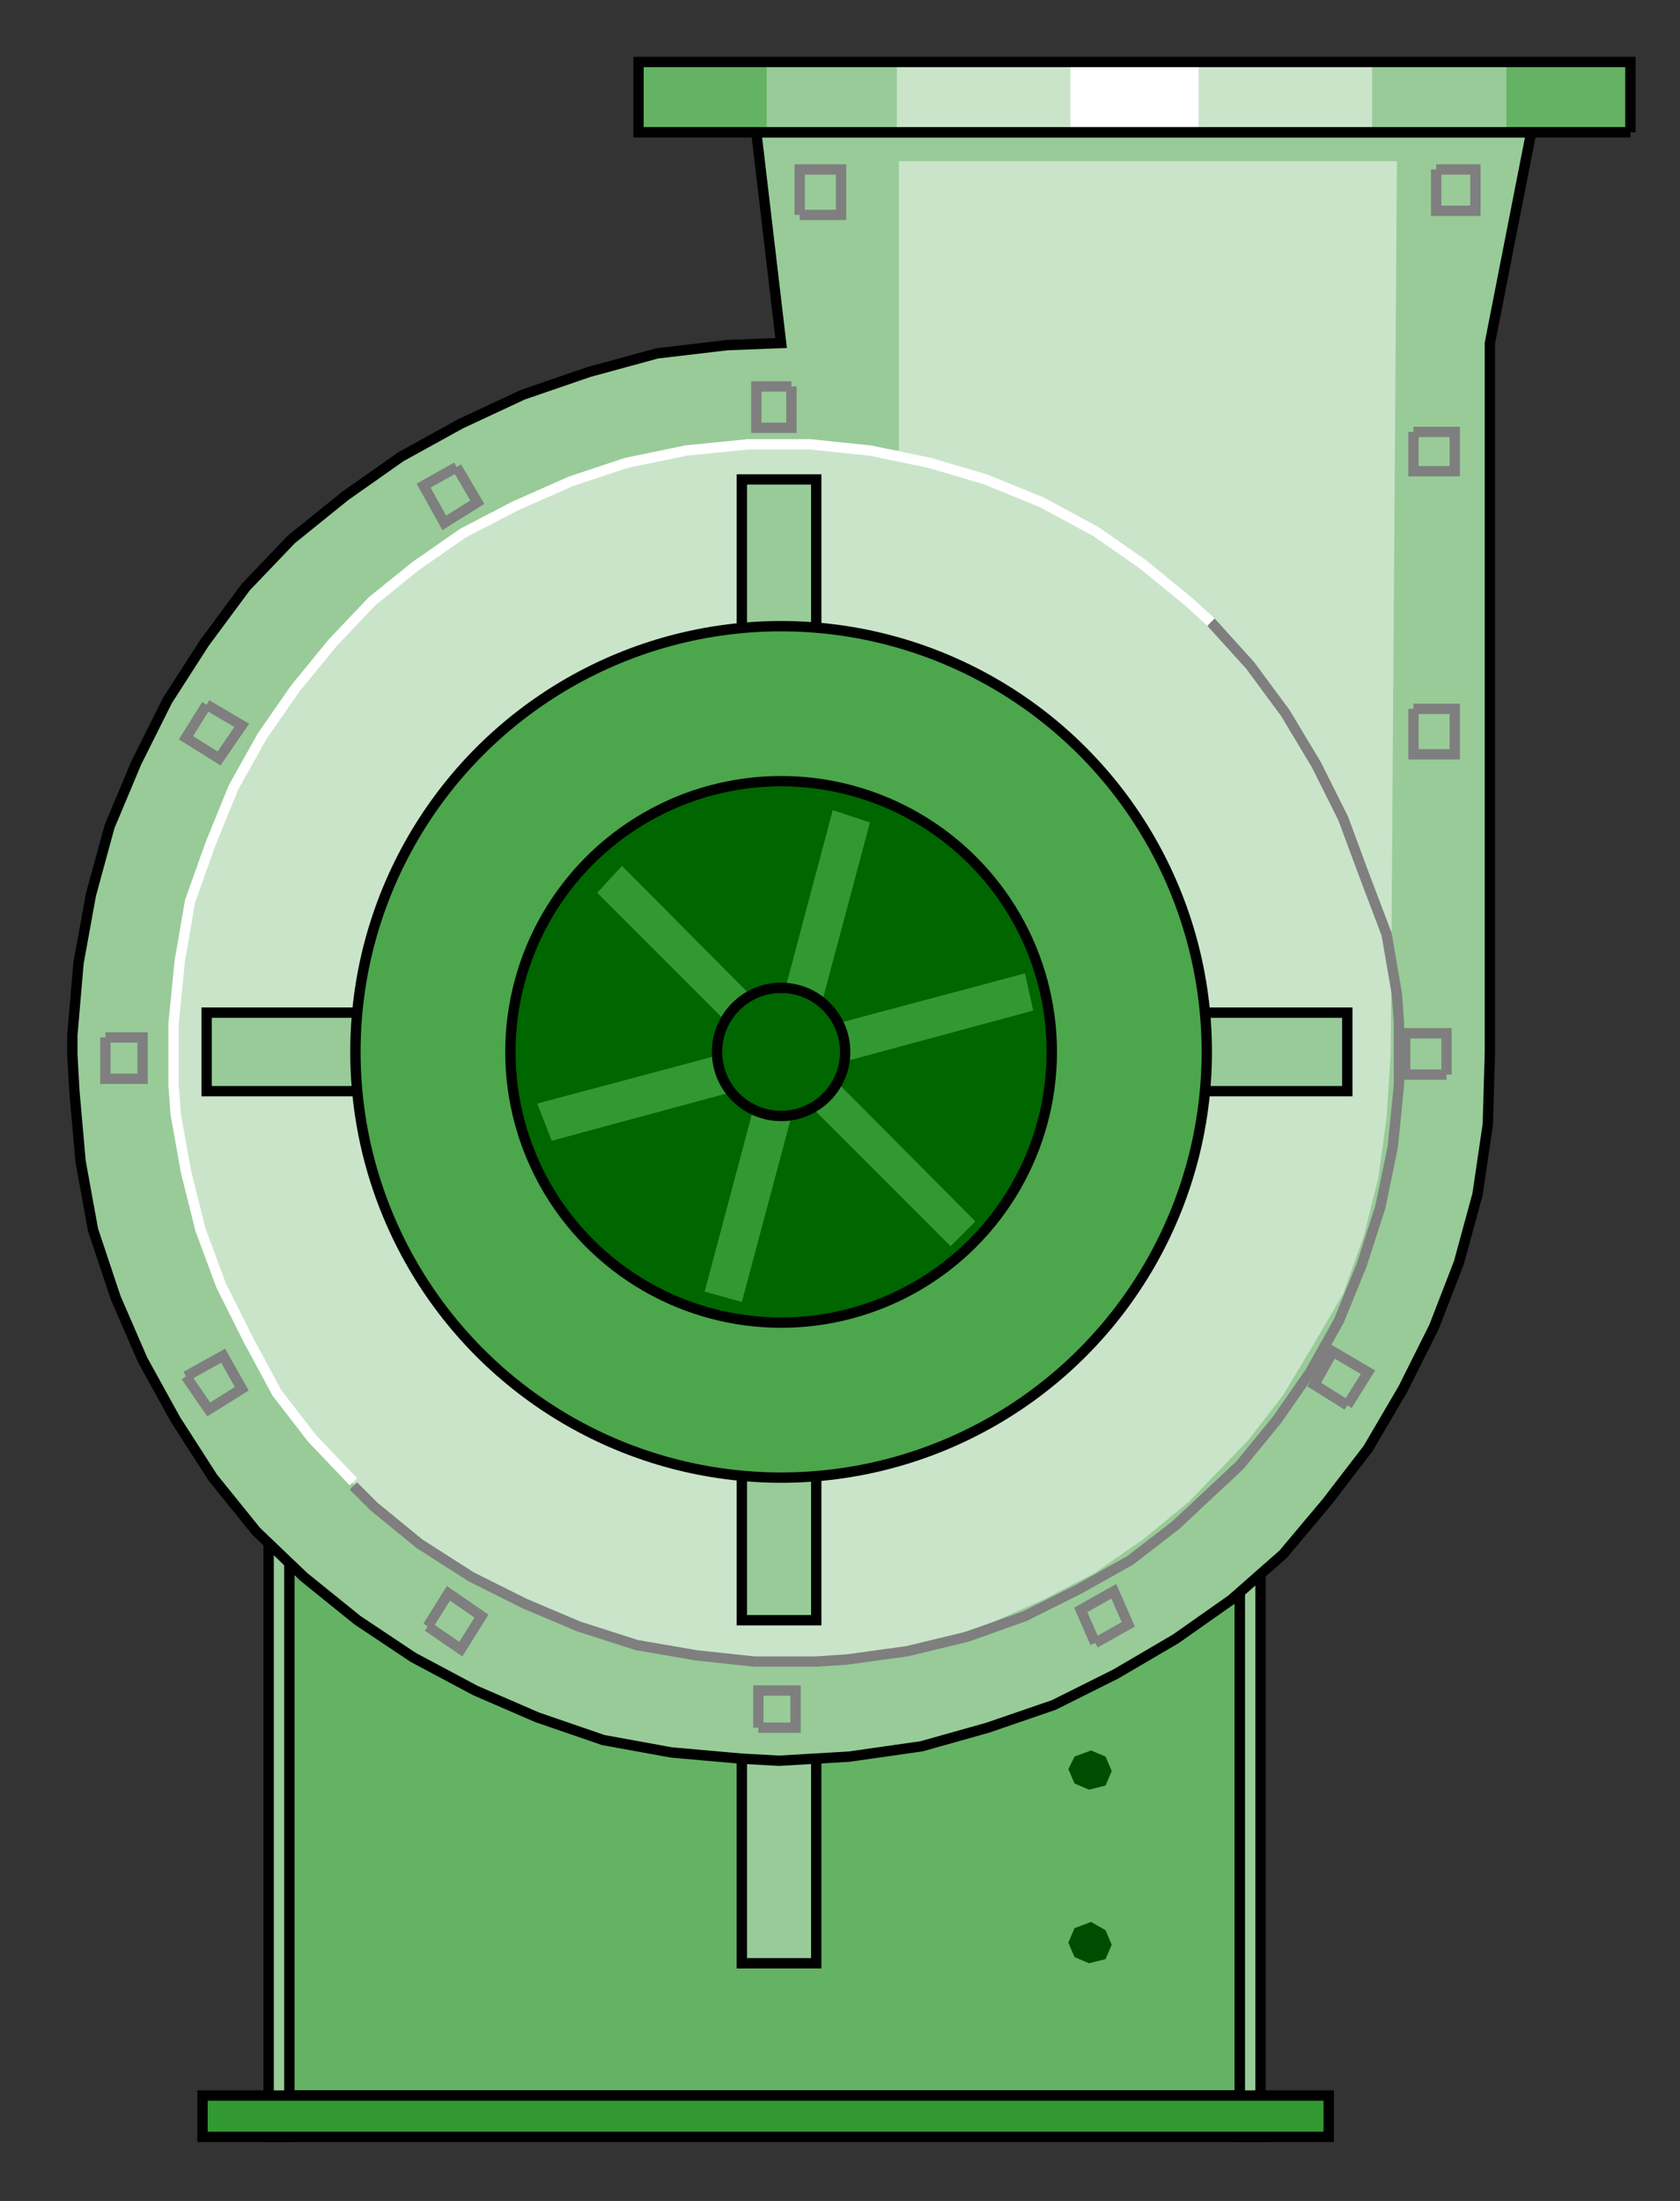 <?xml version="1.0" encoding="utf-8"?>
<!-- Generator: Adobe Illustrator 23.0.0, SVG Export Plug-In . SVG Version: 6.00 Build 0)  -->
<svg version="1.1" id="图层_1" xmlns="http://www.w3.org/2000/svg" xmlns:xlink="http://www.w3.org/1999/xlink" x="0px" y="0px"
	 viewBox="0 0 81.3 106.5" style="enable-background:new 0 0 81.3 106.5;" xml:space="preserve">
<rect x="0" y="0" width="81.3" height="106.5" fill="#333333" stroke="none"/>
<style type="text/css">
	.st0{fill:#64B264;stroke:#000000;stroke-width:0.5;}
	.st1{fill:#98CB98;stroke:#000000;stroke-width:0.5;}
	.st2{fill:#64B264;}
	.st3{fill:#329932;stroke:#000000;stroke-width:0.5;}
	.st4{fill:#98CB98;}
	.st5{fill:#CAE4CA;}
	.st6{fill:#FFFFFF;}
	.st7{fill:none;stroke:#000000;stroke-width:0.5;}
	.st8{fill:none;stroke:#7F7F7F;stroke-width:0.5;}
	.st9{fill:#4CA64C;stroke:#000000;stroke-width:0.5;}
	.st10{fill:#006600;stroke:#000000;stroke-width:0.5;}
	.st11{fill:#329932;}
	.st12{fill:none;stroke:#FFFFFF;stroke-width:0.5;}
	.st13{fill:#004C00;}
</style>
<path class="st0" d="M14,101.4H60V55.2H14V101.4z"/>
<path class="st1" d="M60,103.4h1V53.2h-1V103.4z"/>
<path class="st1" d="M13,103.4h1V53.2h-1V103.4z"/>
<path class="st1" d="M39.5,78.5V95h-3.6V78.5H39.5z"/>
<path class="st1" d="M35.2,16.7l-3.4,0.4L28.5,18l-3.2,1.1l-3,1.4l-2.9,1.6L16.7,24l-2.6,2.1l-2.2,2.3l-2,2.7l-1.8,2.8l-1.5,3
	L5.3,40l-0.9,3.3l-0.6,3.3l-0.3,3.5V51l0.1,1.8l0.3,3.4l0.6,3.3l1.1,3.3l1.3,3l1.6,2.9l1.8,2.8l2.1,2.6l2.3,2.2l2.6,2.1l2.7,1.8
	l3,1.6l3,1.3l3.2,1.1l3.3,0.6l3.4,0.3l1.8,0.1l1.7-0.1l1.7-0.1l3.5-0.5l3.2-0.9l3.2-1.1l3-1.5l2.9-1.7l2.7-1.9l2.5-2.2l2.1-2.5
	l2-2.6l1.7-2.9l1.5-3l1.2-3.1l0.9-3.3l0.5-3.4l0.1-3.5V16.6l2-10.2H36.6l1.2,10.2L35.2,16.7z"/>
<path class="st2" d="M78.9,3h-48v3.4h48V3z"/>
<path class="st3" d="M9.8,103.4h54.5v-2H9.8V103.4z"/>
<path class="st4" d="M72.9,3H37.1v3.4h35.8V3z"/>
<path class="st5" d="M66.4,3h-23v3.4h23V3z"/>
<path class="st6" d="M58,3h-6.2v3.4H58V3z"/>
<path class="st7" d="M78.9,6.4V3h-48v3.4H78.9"/>
<path class="st5" d="M67.1,54.1l-0.4,2.9l-0.7,2.8l-1,2.8L63.6,65l-1.5,2.5l-1.7,2.2l-2.9,3l-2.2,1.8L53,76.1l-2.5,1.3l-2.7,1.2
	l-2.8,0.9L42.2,80l-3,0.3h-1.5h-1.5l-3-0.3l-2.9-0.5l-2.7-0.9l-2.7-1.2l-2.5-1.3l-2.3-1.6L18,72.7l-1.9-1.9l-1.8-2.2l-1.6-2.3
	l-1.4-2.5l-1.1-2.7l-1-2.8l-0.5-2.9l-0.3-3V51v-1.5l0.3-3l0.5-2.9l1-2.8l1.1-2.7l1.4-2.5l1.6-2.3l1.8-2.2l1.9-2l2.2-1.8l2.3-1.6
	l2.5-1.3l2.7-1.2l2.7-0.9l2.9-0.6l3-0.3l4.1,0.1l3.1,0.3V7.8h24.1L67.3,51L67.1,54.1z"/>
<path class="st8" d="M17.1,71.9l1,1l2.2,1.8l2.5,1.6l2.6,1.3l2.6,1.1l2.8,0.9l2.9,0.5l2.8,0.3h1.5h1.5l1.5-0.1l2.9-0.4l2.9-0.7
	l2.8-1l2.6-1.3l2.5-1.4l2.2-1.7l3.1-2.9l1.8-2.2l1.6-2.3l1.4-2.5l1.1-2.7l0.9-2.8l0.6-2.9l0.3-3V51v-1.5l-0.1-1.4l-0.5-2.9L66,42.3
	l-1-2.7L63.7,37l-1.5-2.5l-1.7-2.3l-1.9-2.1"/>
<path class="st1" d="M39.5,78.5V23.2h-3.6v55.2H39.5z"/>
<path class="st1" d="M10,52.8h55.2v-3.8H10V52.8z"/>
<circle class="st9" cx="37.8" cy="50.9" r="20.6"/>
<circle class="st10" cx="37.8" cy="50.9" r="13.1"/>
<path class="st11" d="M35.9,63l6.2-23.2l-1.8-0.6l-6.2,23.3L35.9,63z"/>
<path class="st11" d="M28.9,43.2l17.1,17.1l1.2-1.2L30.1,41.9L28.9,43.2z"/>
<path class="st11" d="M26.7,55.2L50,48.9l-0.4-1.8L26,53.4L26.7,55.2z"/>
<circle class="st10" cx="37.8" cy="50.9" r="3.1"/>
<path class="st8" d="M10,34.1L9,35.7l1.6,1l1.1-1.6L10,34.1"/>
<path class="st8" d="M22.1,22.6l-1.6,0.9l1,1.8l1.6-1L22.1,22.6"/>
<path class="st8" d="M38.3,18.7h-1.7v2h1.7V18.7"/>
<path class="st8" d="M38.7,10.4h2V8.2h-2V10.4"/>
<path class="st8" d="M20.7,78.7l1.6,1.1l1-1.6l-1.6-1.1L20.7,78.7"/>
<path class="st8" d="M9,66.6l1.1,1.6l1.6-1l-0.9-1.6L9,66.6"/>
<path class="st8" d="M5.1,50.2l0,2h1.8v-2H5.1"/>
<path class="st8" d="M36.7,83.6h1.8v-1.8h-1.8V83.6"/>
<path class="st8" d="M53,79.5l1.6-0.9l-0.7-1.6l-1.6,0.9L53,79.5"/>
<path class="st8" d="M65.2,68l1-1.6l-1.7-1l-0.9,1.6L65.2,68"/>
<path class="st8" d="M70,52v-2h-2v2H70"/>
<path class="st8" d="M69.5,8.2v2h1.9v-2H69.5"/>
<path class="st8" d="M68.4,20.9v1.9h2v-1.9H68.4"/>
<path class="st8" d="M68.4,34.3v2.2h2v-2.2H68.4"/>
<path class="st12" d="M58.6,30.1l-1.1-1l-2.2-1.8L53,25.7l-2.6-1.4l-2.7-1.1L45,22.4l-2.9-0.6l-2.9-0.3h-1.5h-1.5l-3,0.3l-2.9,0.6
	l-2.7,0.9l-2.7,1.2l-2.5,1.3l-2.3,1.6L18,29.1l-1.9,2l-1.8,2.2l-1.6,2.3l-1.4,2.5l-1.1,2.7l-1,2.8l-0.5,2.9l-0.3,3V51v1.5l0.1,1.4
	L9,56.7l0.7,2.8l1,2.7l1.3,2.6l1.4,2.6l1.7,2.2l2,2.1"/>
<path class="st13" d="M53.5,86.4l0.3-0.7L53.5,85l-0.7-0.3L52,85l-0.3,0.6l0.3,0.7l0.7,0.3L53.5,86.4z"/>
<path class="st13" d="M53.5,94.8l0.3-0.7l-0.3-0.7L52.8,93L52,93.3L51.7,94l0.3,0.7l0.7,0.3L53.5,94.8z"/>
</svg>
